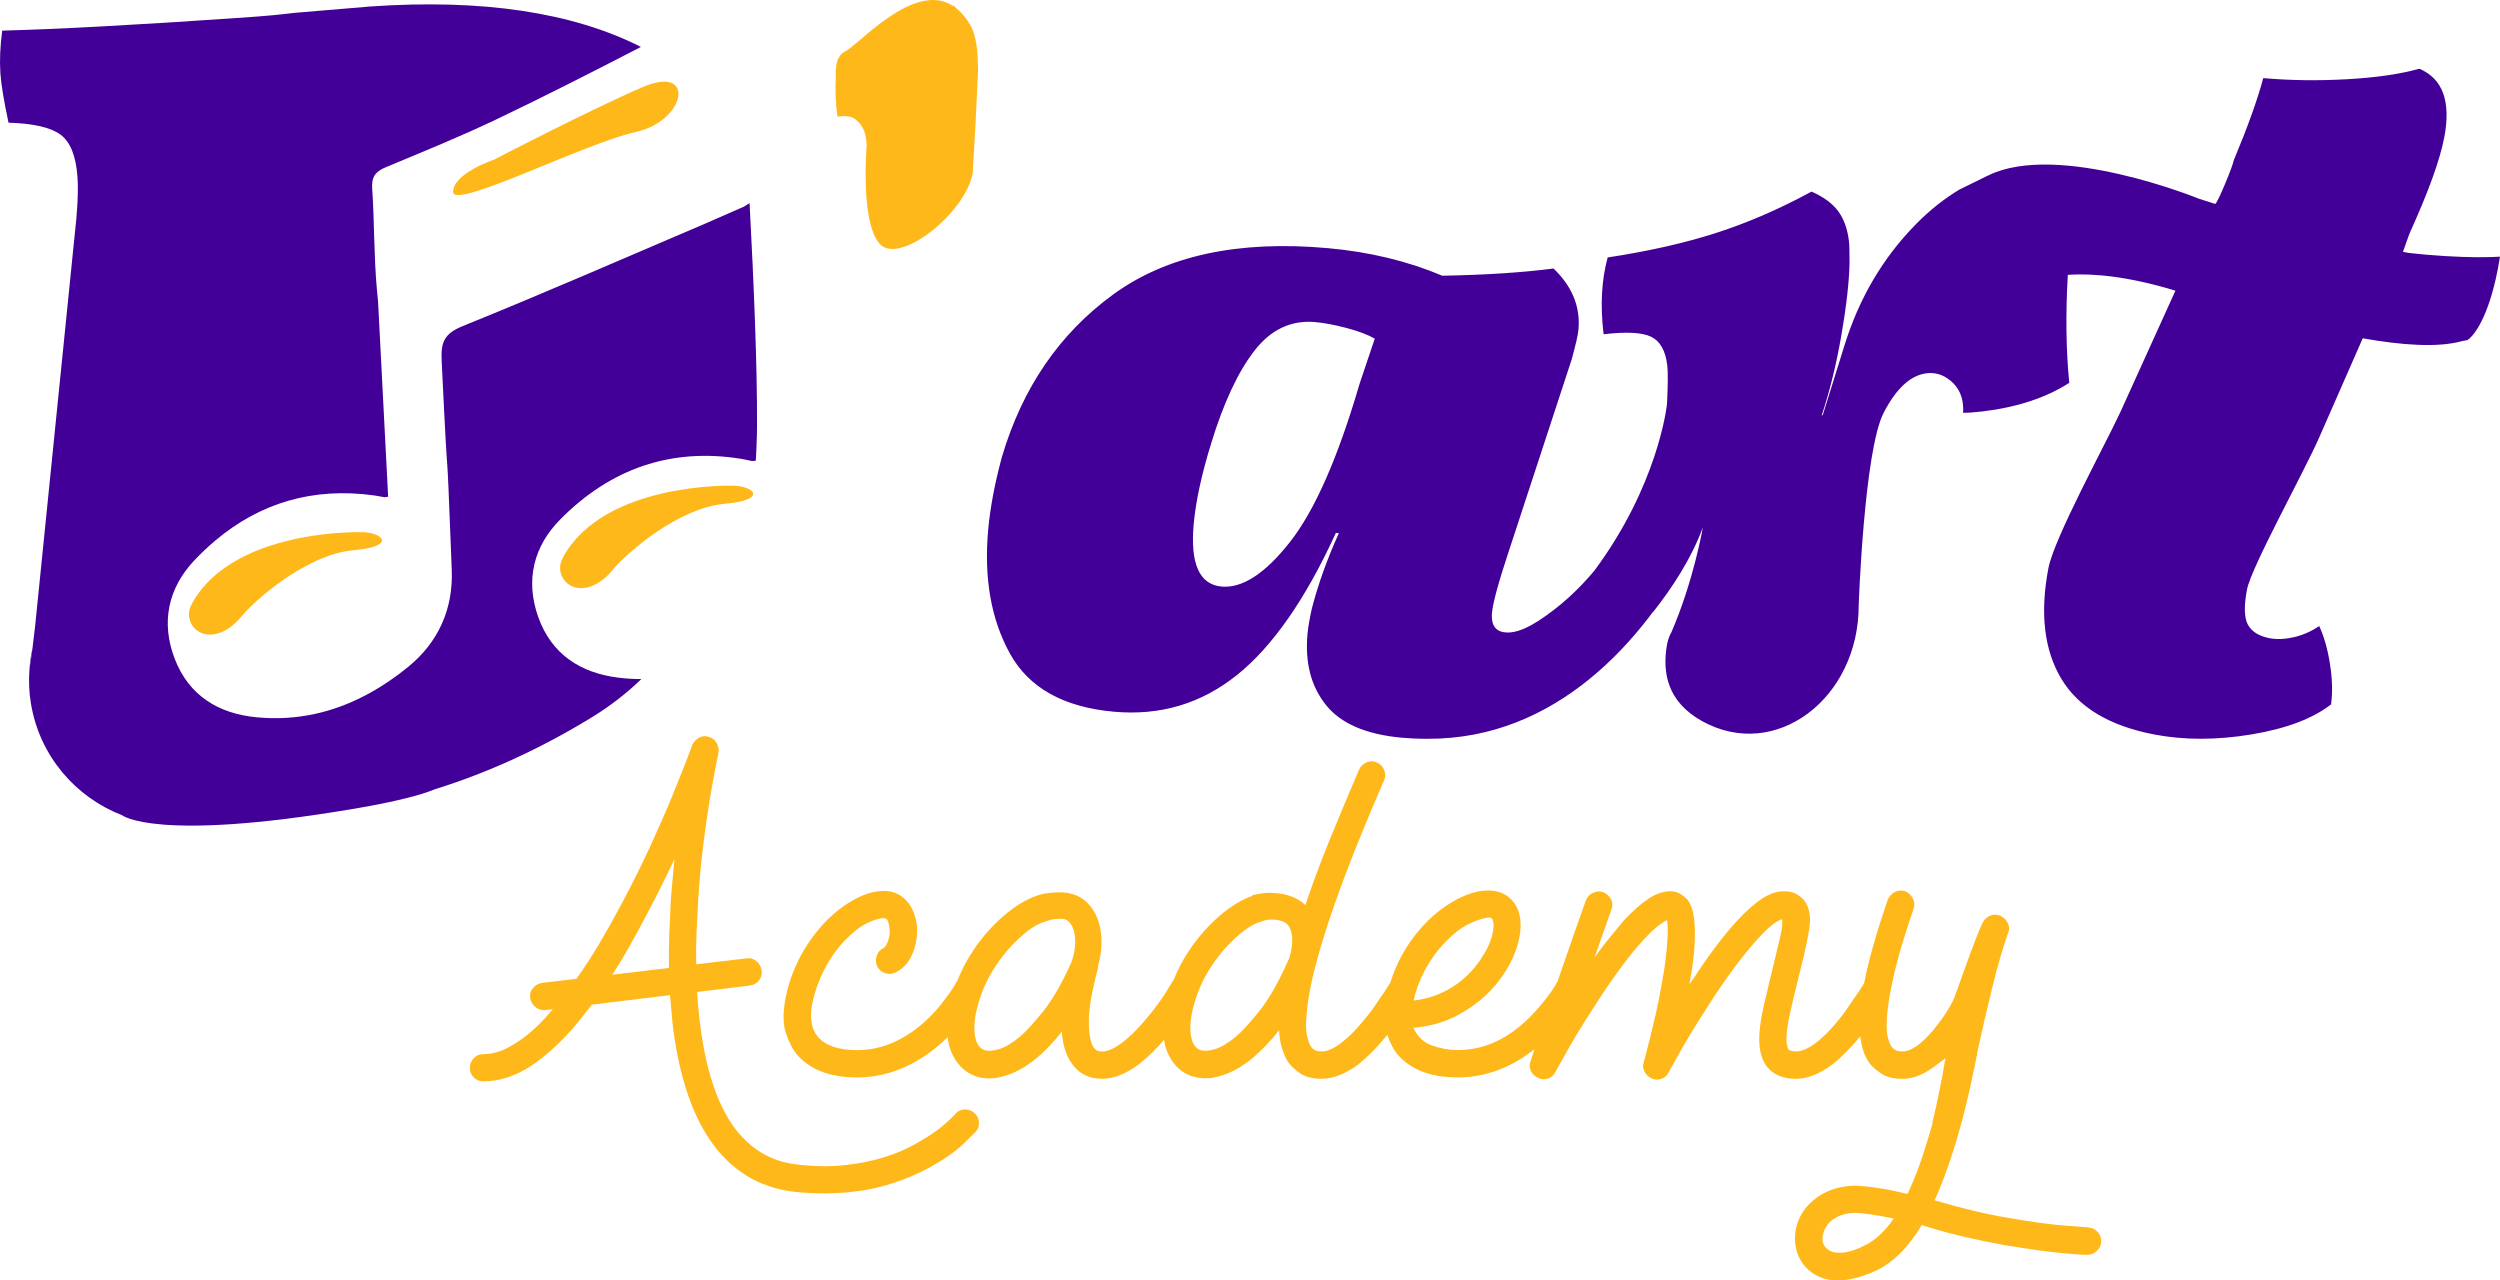 <?xml version="1.0" encoding="utf-8"?>
<!-- Generator: Adobe Illustrator 16.0.0, SVG Export Plug-In . SVG Version: 6.00 Build 0)  -->
<!DOCTYPE svg PUBLIC "-//W3C//DTD SVG 1.1//EN" "http://www.w3.org/Graphics/SVG/1.1/DTD/svg11.dtd">
<svg version="1.1" id="Layer_1" xmlns="http://www.w3.org/2000/svg" xmlns:xlink="http://www.w3.org/1999/xlink" x="0px" y="0px"
	 width="137.729px" height="70.527px" viewBox="0 0 137.729 70.527" enable-background="new 0 0 137.729 70.527"
	 xml:space="preserve">
<g>
	<g>
		<g>
			<g>
				<g>
					<g>
						<g>
							<g>
								<g>
									<path fill="#430098" d="M132.672,13.93c-0.099-0.02-0.189-0.036-0.29-0.057l0.362-1.01
										c1.042-2.293,1.681-4.062,1.916-5.301c0.376-1.967-0.083-3.227-1.375-3.776c-1.041,0.294-2.361,0.486-3.964,0.578
										c-1.605,0.091-3.148,0.07-4.635-0.061c-0.308,1.162-0.854,2.684-1.639,4.565c0.038,0.079-0.897,2.405-1.014,2.365
										c-0.3-0.1-0.6-0.196-0.896-0.287c0,0-7.765-3.168-11.6-1.281c-0.026,0.012-0.049,0.022-0.07,0.033
										c-0.02,0.009-0.038,0.018-0.057,0.027c-0.817,0.402-1.264,0.621-1.467,0.72c-0.827,0.498-1.62,1.123-2.381,1.895
										c-1.834,1.861-3.156,4.111-3.965,6.748l-1.18,3.783l-0.054,0.006c0.439-1.321,0.8-2.785,1.078-4.387
										c0.277-1.603,0.429-2.928,0.453-3.978c0.004-0.598-0.007-1.008-0.033-1.229c-0.078-0.665-0.274-1.211-0.587-1.641
										c-0.312-0.43-0.804-0.792-1.475-1.087c-1.754,0.955-3.505,1.714-5.251,2.276c-1.745,0.562-3.738,1.013-5.978,1.352
										c-0.339,1.237-0.416,2.647-0.225,4.231c1.249-0.148,2.125-0.101,2.62,0.138c0.495,0.242,0.792,0.768,0.888,1.577
										c0.043,0.361,0.037,1.073-0.014,2.121c-0.02,0.191-0.517,4.496-4.004,9.191c-0.869,1.039-1.895,1.998-3.108,2.78
										c-0.111,0.07-0.211,0.128-0.312,0.186c-0.574,0.326-1.068,0.472-1.477,0.434c-0.403-0.036-0.642-0.235-0.72-0.596
										c-0.03-0.135-0.037-0.293-0.022-0.476c0.051-0.556,0.354-1.682,0.92-3.382l3.471-10.586
										c0.221-0.799,0.346-1.347,0.373-1.643c0.114-1.256-0.345-2.379-1.373-3.366c-1.698,0.221-3.74,0.354-6.129,0.398
										c-1.903-0.805-3.999-1.311-6.291-1.518c-4.952-0.447-8.904,0.407-11.855,2.562c-2.953,2.156-4.991,5.139-6.118,8.949
										c-0.393,1.457-0.644,2.793-0.754,4.012c-0.239,2.661,0.161,4.932,1.202,6.815c1.042,1.882,2.948,2.949,5.718,3.199
										c2.552,0.231,4.811-0.44,6.779-2.015c1.967-1.572,3.787-4.185,5.457-7.835l0.165,0.014c-0.65,1.433-1.146,2.822-1.493,4.17
										c-0.128,0.583-0.205,1.043-0.235,1.375c-0.145,1.589,0.194,2.896,1.015,3.919c0.82,1.026,2.209,1.624,4.169,1.804
										c0.223,0.02,0.442,0.033,0.662,0.044c0.011,0.001,0.022,0.001,0.033,0.001c0.243,0.011,0.483,0.016,0.718,0.015
										c3.582,0.02,6.536-1.354,8.88-3.246c1.282-1.031,2.381-2.217,3.303-3.413c0.092-0.119,0.183-0.239,0.271-0.359
										l-0.001,0.022c1.066-1.351,2.11-2.957,2.731-4.654c0,0-0.497,2.927-1.745,5.81h-0.002c0,0-0.162,0.244-0.24,0.722
										c-0.236,1.449,0.004,3.056,1.927,4.135c4.032,2.26,8.658-1.215,8.646-6.39c0,0,0.298-8.47,1.368-10.576
										c0.698-1.354,1.492-2.083,2.376-2.188c0.479-0.057,0.915,0.079,1.31,0.405c0.394,0.327,0.622,0.748,0.683,1.264
										c0.027,0.222,0.028,0.389,0.004,0.505c0.225,0.01,0.577-0.013,1.057-0.069c1.916-0.227,3.518-0.753,4.802-1.578
										c-0.178-1.811-0.206-3.777-0.082-5.904c0.001-0.016,0.001-0.031,0.002-0.047c1.431-0.093,3.36,0.093,5.929,0.873
										l-3.028,6.676c-0.836,1.806-3.65,6.941-3.972,8.618c-0.471,2.478-0.233,4.507,0.712,6.085
										c0.946,1.578,2.659,2.603,5.138,3.075c1.64,0.312,3.415,0.311,5.329-0.005c1.908-0.316,3.377-0.867,4.395-1.656
										c0.088-0.662,0.07-1.403-0.06-2.221c-0.126-0.817-0.325-1.516-0.593-2.095c-0.434,0.294-0.897,0.499-1.392,0.613
										c-0.496,0.114-0.94,0.132-1.342,0.056c-0.583-0.112-0.979-0.356-1.191-0.737c-0.209-0.379-0.228-1.025-0.055-1.937
										c0.234-1.238,3.055-6.3,3.982-8.39l2.395-5.457c2.09,0.372,4.111,0.53,5.454,0.159c0.199-0.034,0.312-0.06,0.312-0.06
										c0.033-0.021,0.065-0.047,0.099-0.076c0.005-0.004,1.112-0.806,1.697-4.522C137.729,14.143,135.777,14.283,132.672,13.93z
										 M74.899,21.151c-1.188,4.065-2.466,6.968-3.832,8.708c-1.367,1.74-2.625,2.559-3.77,2.455
										c-1.221-0.111-1.73-1.256-1.535-3.437c0.114-1.256,0.434-2.736,0.96-4.44c0.686-2.248,1.482-3.955,2.392-5.122
										c0.905-1.166,2.023-1.691,3.354-1.57c0.48,0.043,1.049,0.15,1.703,0.321c0.655,0.173,1.177,0.368,1.568,0.589
										L74.899,21.151z"/>
								</g>
							</g>
						</g>
						<g>
							<g>
								<path fill="#430098" d="M1.623,36.873c0.058-0.354,0.114-0.747,0.169-1.175C1.705,36.081,1.652,36.474,1.623,36.873z"/>
							</g>
						</g>
						<path fill="#FFB819" d="M53.426,1.331c-0.213-0.351-0.443-0.62-0.688-0.826c-0.067-0.067-0.136-0.136-0.212-0.206
							c-0.013,0.007-0.023,0.015-0.034,0.022C50.36-1.068,47.307,2.48,46.561,2.83c-0.176,0.083-0.295,0.228-0.375,0.405
							c-0.011,0.002-0.021,0.004-0.031,0.005c-0.005,0.034-0.007,0.068-0.013,0.102c-0.103,0.29-0.116,0.645-0.098,0.963
							c-0.033,0.662-0.009,1.363,0.091,2.118c0.779-0.08,0.928,0.066,1.183,0.329c0.235,0.243,0.403,0.596,0.428,1.275
							c0,0-0.359,4.202,0.717,5.407c1.075,1.204,4.731-1.693,5.126-3.9l0.16-2.827l0.134-2.816
							c-0.008-0.564-0.031-1.015-0.077-1.349C53.737,2.039,53.611,1.636,53.426,1.331z"/>
						<g>
							<g>
								<g>
									<path fill="#FFB819" d="M40.248,26.759c0,0-6.978-0.175-9.232,3.943l0.004,0.007c-0.086,0.144-0.145,0.307-0.161,0.485
										c-0.048,0.613,0.409,1.15,1.021,1.199c0.032,0.002,0.062-0.001,0.093,0l0.003,0.008c0,0,0.871,0.092,1.754-0.976
										c0.882-1.068,3.702-3.451,6.188-3.67C42.404,27.536,41.493,26.712,40.248,26.759z"/>
									<path fill="#FFB819" d="M27.2,8.803c0,0-2.23,0.747-2.238,1.766c-0.008,1.018,7.253-2.68,10.058-3.297
										c2.804-0.617,3.317-3.735,0.398-2.478C32.497,6.05,27.2,8.803,27.2,8.803z"/>
									<path fill="#FFB819" d="M19.802,29.318c0,0-3.344-0.082-6.15,1.232c-1.247,0.584-2.389,1.443-3.083,2.71l0.005,0.009
										c-0.087,0.143-0.146,0.306-0.16,0.484c-0.05,0.613,0.407,1.15,1.021,1.199c0.032,0.003,0.062,0,0.094,0l0.003,0.008
										c0,0,0.871,0.092,1.752-0.977c0.401-0.487,1.21-1.248,2.202-1.951c1.185-0.84,2.634-1.6,3.985-1.719
										C21.958,30.096,21.045,29.273,19.802,29.318z"/>
								</g>
							</g>
							<path fill="#430098" d="M40.988,11.382c-0.898,0.393-1.501,0.663-2.107,0.924c-4.455,1.898-8.89,3.84-13.376,5.653
								c-1.026,0.415-1.224,0.88-1.173,1.914c0.452,9.458,0.19,2.069,0.556,11.529c0.083,2.126-0.72,3.97-2.405,5.34
								c-1.56,1.268-3.252,2.175-5.104,2.582c-1.034,0.228-2.118,0.302-3.257,0.191c-2.077-0.202-3.708-1.181-4.493-3.214
								c-0.779-2.015-0.361-3.902,1.073-5.425c0.374-0.397,0.761-0.761,1.161-1.097c2.452-2.066,5.373-2.953,8.756-2.485
								c0.187,0.027,0.371,0.07,0.559,0.098c0.035,0.007,0.074-0.009,0.205-0.028L20.83,16.648c-0.021-0.21-0.042-0.427-0.062-0.656
								c-0.173-1.861-0.137-3.74-0.263-5.606c-0.047-0.659,0.197-0.946,0.769-1.182c2.044-0.852,4.097-1.683,6.094-2.638
								c2.671-1.276,5.311-2.623,7.941-3.981c-3.772-1.908-8.733-2.653-14.892-2.229l-4.223,0.355
								c-0.734,0.095-1.709,0.183-2.923,0.266C7.505,1.375,3.123,1.611,0.121,1.687C0.007,2.566-0.027,3.353,0.022,4.045
								C0.063,4.653,0.213,5.558,0.47,6.76c1.353,0.038,2.306,0.254,2.855,0.652c0.55,0.399,0.864,1.183,0.944,2.354
								c0.053,0.778-0.001,1.873-0.165,3.278L2.081,33.047c-0.094,1.005-0.19,1.884-0.289,2.65
								c-0.055,0.428-0.111,0.822-0.169,1.175c-0.045,0.62-0.026,1.254,0.082,1.895c0.483,2.896,2.47,5.161,5.023,6.146l0.003,0.004
								c0,0,1.848,1.477,12.602-0.333c0.005-0.001,0.01-0.002,0.016-0.002c0.088-0.015,0.172-0.029,0.261-0.044
								c2.177-0.373,3.552-0.729,4.361-1.061c2.939-0.917,5.82-2.237,8.647-3.968c0.98-0.6,1.887-1.301,2.718-2.099
								c-0.418,0-0.839-0.024-1.271-0.077c-2.071-0.257-3.678-1.279-4.41-3.332c-0.727-2.035-0.258-3.909,1.217-5.393
								c2.746-2.775,6.088-3.969,10.006-3.323c0.154,0.027,0.309,0.064,0.465,0.095c0.029,0.007,0.059,0.013,0.091,0.019
								c0.037,0.008,0.076-0.008,0.205-0.022c0.02-0.473,0.055-0.962,0.061-1.451c0.004-0.174,0.004-0.358,0.005-0.542
								c0.014-3.161-0.169-7.646-0.41-12.194L40.988,11.382z"/>
						</g>
					</g>
				</g>
			</g>
			<g>
				<path fill="#FFB819" d="M53.655,61.296c-0.165-0.134-0.35-0.191-0.55-0.175c-0.199,0.016-0.367,0.108-0.5,0.275
					c-0.333,0.35-0.666,0.646-0.999,0.888c-0.333,0.241-0.747,0.5-1.238,0.774c-0.492,0.276-1.062,0.513-1.713,0.713
					c-0.649,0.2-1.373,0.342-2.174,0.425s-1.674,0.066-2.624-0.05c-1.418-0.167-2.574-0.875-3.474-2.124
					c-0.568-0.818-1.014-1.842-1.339-3.075c-0.325-1.233-0.538-2.667-0.637-4.299l2.899-0.351c0.216-0.033,0.388-0.128,0.513-0.288
					c0.123-0.158,0.169-0.345,0.137-0.562c-0.032-0.2-0.129-0.366-0.286-0.5c-0.16-0.133-0.338-0.182-0.538-0.149l-2.774,0.325
					c-0.017-0.533-0.013-1.087,0.012-1.663c0.024-0.575,0.055-1.17,0.089-1.787c0.065-1.1,0.161-2.146,0.286-3.137
					c0.125-0.992,0.25-1.859,0.374-2.6c0.126-0.741,0.233-1.333,0.325-1.775c0.092-0.441,0.139-0.671,0.139-0.687
					c0.033-0.183,0-0.362-0.101-0.538c-0.1-0.175-0.241-0.287-0.424-0.337c-0.185-0.066-0.363-0.054-0.539,0.037
					c-0.174,0.092-0.303,0.23-0.386,0.413c0,0.017-0.099,0.275-0.288,0.775c-0.192,0.5-0.454,1.159-0.788,1.975
					c-0.333,0.816-0.737,1.742-1.211,2.775c-0.477,1.033-0.998,2.083-1.563,3.149c-0.434,0.817-0.858,1.575-1.273,2.275
					c-0.418,0.7-0.835,1.34-1.252,1.925l-1.898,0.225c-0.2,0.033-0.368,0.129-0.5,0.287c-0.135,0.159-0.185,0.347-0.15,0.563
					c0.033,0.184,0.121,0.337,0.263,0.462c0.142,0.125,0.305,0.188,0.487,0.188h0.075l0.424-0.05
					c-0.716,0.85-1.391,1.466-2.023,1.849c-0.617,0.417-1.217,0.626-1.8,0.626c-0.217,0-0.397,0.075-0.538,0.225
					c-0.142,0.15-0.213,0.325-0.213,0.525c0,0.216,0.071,0.396,0.213,0.537c0.141,0.143,0.321,0.213,0.538,0.213
					c0.866,0,1.741-0.284,2.624-0.85c0.751-0.5,1.533-1.208,2.35-2.125l0.999-1.25l4.301-0.525c0.034,0.333,0.062,0.65,0.087,0.95
					c0.025,0.3,0.053,0.6,0.088,0.9c0.35,2.649,1.041,4.716,2.075,6.199c1.116,1.599,2.616,2.525,4.498,2.775
					c0.3,0.032,0.602,0.058,0.899,0.075c0.302,0.016,0.594,0.024,0.876,0.024c0.433,0,0.865-0.021,1.3-0.062
					c0.435-0.042,0.857-0.104,1.274-0.188c0.552-0.116,1.088-0.27,1.612-0.462c0.525-0.192,1.038-0.421,1.538-0.688
					c0.849-0.466,1.487-0.909,1.913-1.325c0.424-0.417,0.653-0.641,0.686-0.675c0.135-0.15,0.192-0.329,0.175-0.537
					C53.914,61.6,53.822,61.429,53.655,61.296z M37.058,48.411c-0.033,0.375-0.065,0.754-0.1,1.138
					c-0.034,0.667-0.063,1.313-0.087,1.938c-0.025,0.625-0.029,1.237-0.014,1.837l-3.123,0.375c0.315-0.483,0.628-1,0.936-1.55
					c0.309-0.55,0.621-1.125,0.938-1.725c0.285-0.533,0.555-1.058,0.813-1.575c0.258-0.517,0.503-1.025,0.736-1.525
					C37.124,47.674,37.09,48.036,37.058,48.411z"/>
				<path fill="#FFB819" d="M115.553,67.859c-0.14-0.148-0.312-0.228-0.514-0.238c-0.015-0.007-0.422-0.041-1.225-0.098
					c-0.799-0.056-1.833-0.196-3.096-0.417c-0.577-0.092-1.214-0.22-1.911-0.384c-0.699-0.165-1.432-0.361-2.201-0.589
					c-0.01-0.004-0.021-0.008-0.032-0.012l0.063-0.127l0.009-0.002c0.152-0.36,0.303-0.734,0.455-1.127
					c0.166-0.435,0.33-0.907,0.494-1.417c0.461-1.461,0.856-3.025,1.188-4.691c0.05-0.245,0.093-0.48,0.142-0.725l-0.007,0
					c0.285-1.303,0.567-2.532,0.853-3.685c0.285-1.156,0.571-2.137,0.854-2.941c0.084-0.185,0.08-0.368-0.012-0.553
					c-0.093-0.185-0.231-0.319-0.417-0.402c-0.183-0.084-0.372-0.084-0.563,0c-0.194,0.083-0.33,0.218-0.416,0.402
					c-0.22,0.486-0.438,1.039-0.666,1.658c-0.225,0.622-0.465,1.283-0.717,1.987c-0.044,0.128-0.094,0.262-0.14,0.391
					c-0.001,0.008-0.004,0.015-0.004,0.022c-0.075,0.165-0.157,0.357-0.258,0.527c-0.142,0.241-0.295,0.479-0.462,0.712
					c-0.04,0.057-0.079,0.106-0.12,0.161c-0.356,0.487-0.705,0.874-1.042,1.152c-0.376,0.308-0.704,0.462-0.988,0.462
					c-0.182,0-0.316-0.025-0.399-0.075c-0.084-0.049-0.15-0.108-0.199-0.175c-0.085-0.1-0.16-0.288-0.225-0.563
					c-0.068-0.274-0.076-0.699-0.025-1.274c0.05-0.575,0.183-1.329,0.399-2.263c0.215-0.933,0.566-2.099,1.05-3.499
					c0.067-0.2,0.055-0.391-0.038-0.575c-0.091-0.183-0.229-0.316-0.412-0.399c-0.199-0.066-0.392-0.055-0.574,0.037
					c-0.186,0.092-0.317,0.238-0.399,0.438c-0.621,1.805-1.056,3.333-1.299,4.588c-0.113,0.189-0.236,0.383-0.378,0.586
					c-0.132,0.184-0.279,0.397-0.437,0.638c-0.159,0.243-0.336,0.488-0.537,0.737c-0.468,0.584-0.908,1.029-1.325,1.338
					c-0.416,0.308-0.774,0.462-1.074,0.462c-0.067,0-0.143-0.008-0.225-0.025c-0.083-0.017-0.143-0.041-0.176-0.075
					c-0.034-0.033-0.067-0.121-0.1-0.262c-0.033-0.142-0.033-0.396,0-0.763c0.032-0.3,0.092-0.637,0.175-1.012
					c0.082-0.375,0.183-0.804,0.3-1.288l0.249-1c0.251-0.983,0.423-1.783,0.514-2.4c0.091-0.616-0.005-1.116-0.287-1.5
					c-0.101-0.116-0.239-0.229-0.414-0.337s-0.411-0.163-0.711-0.163c-0.385,0-0.778,0.134-1.188,0.399
					c-0.409,0.268-0.871,0.675-1.386,1.225c-0.352,0.384-0.727,0.837-1.127,1.363c-0.399,0.525-0.817,1.121-1.25,1.787l-0.249,0.351
					c0.149-0.8,0.241-1.466,0.274-2c0.033-0.533,0.039-0.975,0.012-1.325c-0.025-0.35-0.071-0.625-0.137-0.825
					c-0.066-0.2-0.141-0.358-0.225-0.475c-0.133-0.149-0.279-0.271-0.438-0.362c-0.158-0.091-0.337-0.137-0.537-0.137
					c-0.384,0-0.78,0.134-1.188,0.399c-0.41,0.268-0.872,0.675-1.388,1.225c-0.233,0.284-0.487,0.593-0.762,0.926
					c-0.275,0.333-0.556,0.7-0.838,1.099l0.925-2.625c0.082-0.2,0.079-0.391-0.013-0.575s-0.237-0.316-0.438-0.4
					c-0.183-0.067-0.371-0.054-0.563,0.038c-0.19,0.091-0.32,0.229-0.387,0.412c-0.415,1.167-0.809,2.283-1.174,3.349
					c-0.136,0.396-0.264,0.768-0.389,1.128c-0.01,0.018-0.027,0.029-0.038,0.047c-0.098,0.2-0.225,0.399-0.373,0.599
					c-0.134,0.184-0.292,0.388-0.477,0.613c-0.182,0.225-0.391,0.454-0.624,0.688c-1.215,1.217-2.541,1.825-3.976,1.825
					c-0.481,0-0.957-0.083-1.424-0.25c-0.466-0.167-0.808-0.492-1.025-0.975c1.019-0.083,1.934-0.375,2.751-0.875
					c0.433-0.25,0.837-0.55,1.213-0.899c0.373-0.351,0.703-0.733,0.986-1.15c0.433-0.65,0.721-1.296,0.862-1.937
					c0.142-0.642,0.12-1.196-0.062-1.663c-0.167-0.383-0.416-0.662-0.75-0.837c-0.333-0.175-0.724-0.238-1.174-0.188
					c-0.484,0.05-1.009,0.234-1.575,0.55c-0.566,0.316-1.092,0.725-1.576,1.225c-0.564,0.583-1.031,1.229-1.399,1.938
					c-0.224,0.432-0.401,0.877-0.546,1.332c-0.001,0.002-0.003,0.003-0.003,0.005c-0.117,0.2-0.25,0.409-0.399,0.625
					c-0.133,0.184-0.279,0.397-0.437,0.638c-0.16,0.243-0.338,0.479-0.539,0.712c-0.467,0.583-0.906,1.033-1.324,1.349
					c-0.417,0.318-0.776,0.476-1.075,0.476c-0.184,0-0.32-0.029-0.413-0.088c-0.091-0.058-0.153-0.121-0.188-0.187
					c-0.083-0.116-0.158-0.33-0.225-0.638s-0.058-0.804,0.024-1.487c0.101-0.966,0.393-2.233,0.875-3.8
					c0.35-1.149,0.802-2.44,1.352-3.874c0.549-1.433,1.216-3.049,1.999-4.849c0.082-0.184,0.088-0.375,0.013-0.575
					c-0.074-0.2-0.213-0.342-0.413-0.425c-0.183-0.083-0.371-0.083-0.562,0s-0.329,0.217-0.412,0.4
					c-0.234,0.55-0.487,1.15-0.763,1.8c-0.275,0.649-0.558,1.333-0.85,2.05s-0.574,1.45-0.851,2.2
					c-0.173,0.473-0.335,0.943-0.492,1.41c-0.491-0.473-1.133-0.631-1.693-0.66c-0.254-0.036-0.524-0.023-0.808,0.036
					c-0.224,0.031-0.382,0.069-0.433,0.082l0.011,0.039c-0.066,0.022-0.13,0.04-0.195,0.068c-0.6,0.25-1.2,0.65-1.801,1.2
					c-0.634,0.583-1.179,1.242-1.639,1.975c-0.271,0.437-0.5,0.895-0.693,1.367c-0.034,0.039-0.065,0.083-0.092,0.132
					c0,0.017-0.13,0.23-0.387,0.638c-0.26,0.409-0.598,0.862-1.014,1.362c-0.484,0.583-0.938,1.033-1.362,1.349
					c-0.425,0.318-0.786,0.476-1.088,0.476c-0.133,0-0.233-0.021-0.3-0.062c-0.065-0.042-0.116-0.088-0.15-0.138
					c-0.182-0.232-0.278-0.7-0.286-1.399c-0.01-0.7,0.153-1.674,0.487-2.924c0.017-0.066,0.023-0.13,0.023-0.194
					c0.436-1.538,0.115-3.032-0.884-3.711c-0.504-0.342-1.138-0.376-1.665-0.317c-0.328,0.013-0.677,0.093-1.049,0.248
					c-0.602,0.25-1.199,0.65-1.801,1.2c-0.633,0.583-1.179,1.242-1.636,1.975c-0.291,0.464-0.531,0.95-0.73,1.453
					c-0.018,0.026-0.042,0.043-0.059,0.072c-0.099,0.2-0.224,0.399-0.375,0.599c-0.132,0.184-0.285,0.388-0.46,0.613
					c-0.177,0.225-0.381,0.454-0.614,0.688c-1.249,1.217-2.583,1.825-4,1.825c-1.031,0-1.758-0.25-2.175-0.75
					c-0.349-0.417-0.45-1.025-0.299-1.825c0.133-0.633,0.35-1.246,0.648-1.837c0.302-0.591,0.677-1.128,1.126-1.612
					c0.45-0.467,0.867-0.792,1.251-0.975c0.381-0.183,0.69-0.275,0.924-0.275c0.034,0,0.078,0.017,0.137,0.05
					c0.06,0.034,0.105,0.142,0.138,0.325c0.066,0.284,0.059,0.555-0.025,0.813c-0.082,0.258-0.175,0.413-0.273,0.462
					c-0.184,0.084-0.309,0.225-0.376,0.424c-0.065,0.2-0.059,0.392,0.025,0.576c0.084,0.183,0.225,0.308,0.425,0.375
					c0.199,0.067,0.393,0.059,0.574-0.025c0.5-0.233,0.852-0.674,1.05-1.324c0.084-0.267,0.135-0.542,0.151-0.825
					s-0.01-0.55-0.076-0.8c-0.115-0.483-0.329-0.862-0.637-1.137s-0.679-0.413-1.112-0.413c-0.5,0-1.038,0.154-1.612,0.463
					c-0.576,0.309-1.122,0.729-1.637,1.262c-0.552,0.583-1.013,1.233-1.389,1.95c-0.374,0.717-0.637,1.467-0.787,2.25
					c-0.149,0.784-0.141,1.42,0.025,1.912c0.167,0.493,0.357,0.872,0.574,1.138c0.717,0.867,1.833,1.3,3.35,1.3
					c0.917,0,1.804-0.196,2.664-0.587c0.823-0.376,1.597-0.922,2.322-1.63c0.021,0.17,0.047,0.337,0.088,0.494
					c0.118,0.399,0.297,0.741,0.537,1.024c0.242,0.284,0.538,0.492,0.888,0.625c0.518,0.184,1.075,0.175,1.675-0.025
					c0.566-0.167,1.143-0.491,1.724-0.975c0.235-0.2,0.467-0.42,0.702-0.662c0.233-0.241,0.458-0.504,0.674-0.788
					c0.051,0.767,0.251,1.375,0.601,1.825c0.383,0.517,0.925,0.775,1.624,0.775c0.634,0,1.309-0.267,2.023-0.8
					c0.252-0.2,0.51-0.43,0.776-0.688c0.204-0.197,0.408-0.423,0.611-0.665c0.021,0.12,0.034,0.241,0.064,0.353
					c0.115,0.399,0.296,0.741,0.536,1.024c0.241,0.284,0.538,0.492,0.889,0.625c0.132,0.034,0.262,0.063,0.387,0.087
					c0.125,0.026,0.263,0.038,0.412,0.038c0.284,0,0.575-0.05,0.874-0.15c0.567-0.167,1.143-0.491,1.726-0.975
					c0.251-0.217,0.497-0.45,0.738-0.7s0.479-0.525,0.711-0.825c0.017,0.367,0.067,0.688,0.15,0.963
					c0.083,0.275,0.192,0.529,0.325,0.762c0.15,0.217,0.371,0.429,0.663,0.637c0.291,0.209,0.696,0.313,1.212,0.313
					c0.633,0,1.309-0.267,2.025-0.8c0.516-0.416,1.032-0.941,1.549-1.575c0.012-0.015,0.022-0.029,0.035-0.044
					c0.158,0.445,0.337,0.795,0.539,1.044c0.718,0.867,1.834,1.3,3.349,1.3c0.919,0,1.805-0.196,2.662-0.587
					c0.543-0.247,1.062-0.574,1.56-0.965c-0.144,0.43-0.222,0.663-0.222,0.678c-0.065,0.184-0.058,0.358,0.025,0.525
					c0.084,0.167,0.218,0.291,0.399,0.375c0.101,0.05,0.202,0.075,0.302,0.075c0.133,0,0.257-0.033,0.373-0.1
					c0.117-0.066,0.21-0.166,0.275-0.3c0.284-0.516,0.541-0.979,0.775-1.387c0.232-0.408,0.512-0.871,0.837-1.388
					c0.325-0.516,0.663-1.041,1.013-1.574c0.517-0.767,0.971-1.4,1.363-1.9c0.392-0.5,0.731-0.899,1.024-1.2
					c0.291-0.3,0.529-0.516,0.712-0.65c0.184-0.133,0.325-0.225,0.426-0.274c0.016,0.083,0.028,0.212,0.036,0.387
					c0.01,0.175,0.004,0.409-0.012,0.7c-0.018,0.292-0.049,0.649-0.102,1.075c-0.048,0.425-0.132,0.938-0.248,1.538
					c-0.084,0.484-0.175,0.946-0.275,1.387c-0.101,0.441-0.195,0.846-0.287,1.212c-0.092,0.367-0.172,0.684-0.239,0.951
					c-0.064,0.267-0.115,0.45-0.148,0.55c-0.066,0.184-0.06,0.362,0.026,0.537c0.082,0.175,0.215,0.304,0.399,0.388
					c0.183,0.083,0.364,0.091,0.55,0.025c0.183-0.066,0.315-0.191,0.399-0.375c0.283-0.516,0.541-0.979,0.775-1.387
					c0.232-0.408,0.512-0.871,0.838-1.388c0.322-0.516,0.661-1.041,1.011-1.574c0.584-0.867,1.087-1.563,1.514-2.087
					c0.424-0.525,0.783-0.933,1.073-1.226c0.292-0.291,0.521-0.487,0.688-0.587c0.165-0.1,0.282-0.158,0.35-0.175
					c0,0.067,0,0.151,0,0.25c0,0.1-0.018,0.242-0.05,0.425c-0.05,0.25-0.113,0.525-0.188,0.825c-0.074,0.3-0.154,0.634-0.236,1
					l-0.25,1.025c-0.117,0.483-0.225,0.95-0.326,1.399c-0.101,0.45-0.165,0.871-0.198,1.262c-0.034,0.392-0.023,0.751,0.036,1.076
					c0.058,0.325,0.179,0.612,0.363,0.862c0.365,0.45,0.899,0.675,1.6,0.675c0.632,0,1.307-0.267,2.024-0.8
					c0.507-0.409,1.016-0.924,1.522-1.543c0.071,0.607,0.236,1.099,0.501,1.468c0.151,0.2,0.371,0.396,0.663,0.587
					c0.292,0.192,0.679,0.288,1.162,0.288c0.422,0,0.85-0.124,1.289-0.369c0.215-0.121,0.731-0.492,1.078-0.768
					c-0.204,1.208-0.445,2.421-0.72,3.554l0.02,0.004c-0.11,0.393-0.225,0.781-0.346,1.162c-0.161,0.543-0.331,1.041-0.503,1.492
					c-0.174,0.451-0.354,0.874-0.54,1.268c-0.643-0.158-1.215-0.273-1.711-0.344c-0.498-0.071-0.925-0.109-1.276-0.111
					c-0.771,0.031-1.431,0.245-1.986,0.636c-0.521,0.374-0.878,0.833-1.074,1.379c-0.164,0.493-0.196,0.972-0.093,1.438
					c0.104,0.464,0.329,0.858,0.679,1.179c0.453,0.4,1.006,0.596,1.659,0.585c0.656-0.011,1.384-0.208,2.19-0.594
					c0.902-0.475,1.699-1.287,2.389-2.44l0.007-0.015c0.089,0.028,0.179,0.059,0.266,0.085c0.796,0.245,1.563,0.449,2.299,0.613
					c0.736,0.166,1.407,0.302,2.014,0.409c0.642,0.106,1.237,0.198,1.781,0.274c0.546,0.075,1.017,0.132,1.417,0.169
					c0.396,0.036,0.706,0.061,0.937,0.077c0.226,0.014,0.354,0.017,0.376,0.011c0.203,0.01,0.382-0.055,0.543-0.201
					c0.159-0.142,0.245-0.316,0.256-0.519C115.765,68.186,115.692,68.007,115.553,67.859z M59.036,52.993
					c-0.521,1.153-1.028,2.048-1.531,2.68c-0.518,0.65-0.958,1.133-1.326,1.45c-0.449,0.367-0.84,0.596-1.174,0.687
					c-0.333,0.092-0.591,0.105-0.775,0.038c-0.282-0.1-0.458-0.378-0.525-0.837c-0.066-0.458-0.008-1.013,0.176-1.662
					c0.185-0.683,0.47-1.338,0.862-1.962c0.392-0.625,0.847-1.179,1.363-1.663c0.482-0.45,0.911-0.745,1.286-0.887
					c0.213-0.08,0.521-0.173,0.521-0.173c0.343-0.064,0.711-0.077,0.884,0.041C59.236,51.002,59.395,51.943,59.036,52.993z
					 M71.026,52.792l-0.021,0.056c-0.018,0.021-0.029,0.039-0.029,0.05c-0.534,1.199-1.057,2.125-1.574,2.774
					c-0.516,0.65-0.958,1.133-1.325,1.45c-0.45,0.367-0.841,0.596-1.175,0.687c-0.332,0.092-0.591,0.105-0.774,0.038
					c-0.284-0.1-0.457-0.378-0.524-0.837c-0.066-0.458-0.009-1.013,0.175-1.662c0.184-0.683,0.47-1.338,0.862-1.962
					c0.391-0.625,0.846-1.179,1.362-1.663c0.483-0.45,0.912-0.745,1.287-0.887c0.261-0.098,0.459-0.152,0.603-0.165l0.003-0.008
					c0.379-0.016,0.811,0.036,1.029,0.265C71.209,51.224,71.303,51.862,71.026,52.792z M79.626,51.898
					c0.434-0.45,0.854-0.775,1.261-0.976c0.411-0.2,0.729-0.316,0.964-0.35c0.033-0.016,0.074-0.025,0.125-0.025
					c0.167,0,0.25,0.042,0.25,0.125c0.084,0.183,0.075,0.475-0.025,0.874c-0.101,0.4-0.309,0.833-0.625,1.3
					c-0.435,0.65-0.971,1.171-1.612,1.562c-0.642,0.392-1.337,0.629-2.088,0.713c0.134-0.601,0.351-1.175,0.65-1.725
					C78.827,52.848,79.191,52.348,79.626,51.898z M102.804,68.577c-0.479,0.255-0.907,0.398-1.292,0.432
					c-0.386,0.032-0.673-0.04-0.864-0.216c-0.123-0.095-0.197-0.232-0.232-0.406c-0.031-0.175-0.01-0.355,0.067-0.543
					c0.104-0.306,0.304-0.549,0.6-0.729c0.293-0.18,0.65-0.278,1.067-0.297l0.025-0.001c0.235,0.007,0.535,0.037,0.896,0.089
					c0.365,0.051,0.781,0.126,1.257,0.224C103.867,67.802,103.359,68.286,102.804,68.577z"/>
			</g>
		</g>
	</g>
</g>
</svg>

